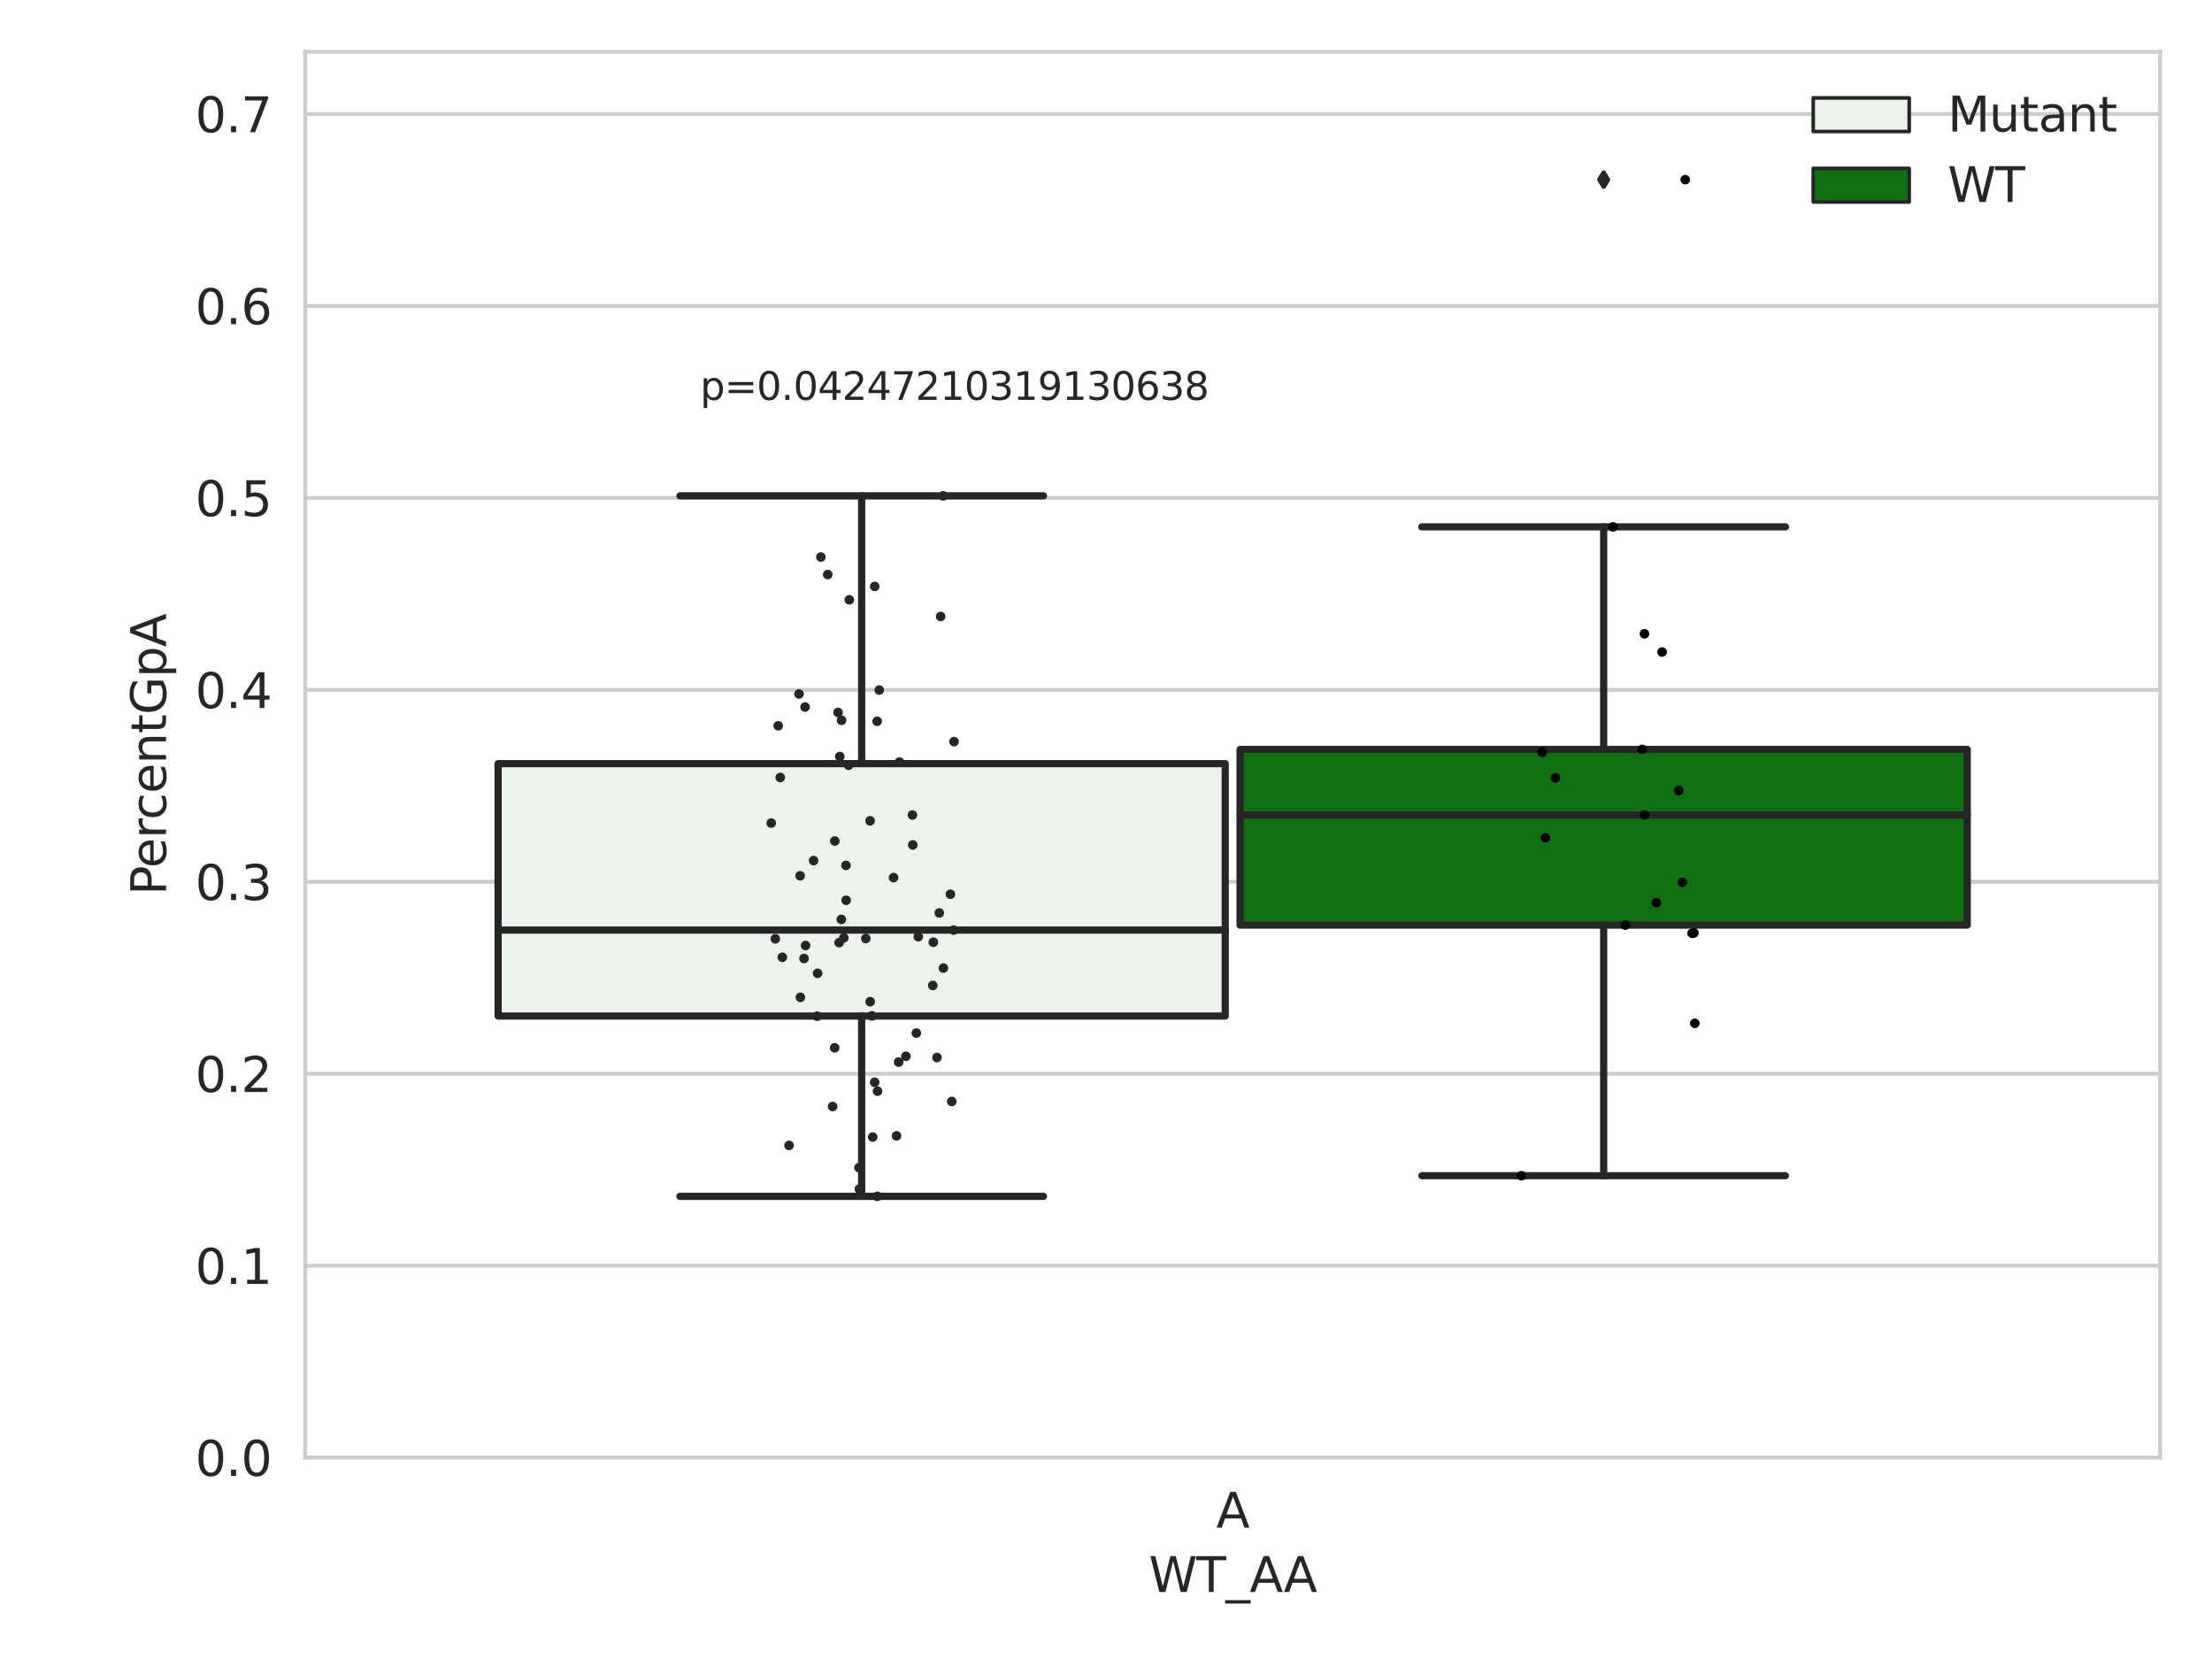 <?xml version="1.0" encoding="utf-8" standalone="no"?>
<!DOCTYPE svg PUBLIC "-//W3C//DTD SVG 1.1//EN"
  "http://www.w3.org/Graphics/SVG/1.1/DTD/svg11.dtd">
<svg xmlns:xlink="http://www.w3.org/1999/xlink" width="460.8pt" height="345.6pt" viewBox="0 0 460.8 345.6" xmlns="http://www.w3.org/2000/svg" version="1.1">
 <defs>
  <style type="text/css">*{stroke-linejoin: round; stroke-linecap: butt}</style>
 </defs>
 <g id="figure_1">
  <g id="patch_1">
   <path d="M 0 345.6 
L 460.8 345.6 
L 460.8 0 
L 0 0 
z
" style="fill: #ffffff"/>
  </g>
  <g id="axes_1">
   <g id="patch_2">
    <path d="M 63.571 303.64 
L 450 303.64 
L 450 10.8 
L 63.571 10.8 
z
" style="fill: #ffffff"/>
   </g>
   <g id="matplotlib.axis_1">
    <g id="xtick_1">
     <g id="text_1">
      <!-- A -->
      <g style="fill: #262626" transform="translate(253.365 318.238) scale(0.1 -0.1)">
       <defs>
        <path id="DejaVuSans-41" d="M 2188 4044 
L 1331 1722 
L 3047 1722 
L 2188 4044 
z
M 1831 4666 
L 2547 4666 
L 4325 0 
L 3669 0 
L 3244 1197 
L 1141 1197 
L 716 0 
L 50 0 
L 1831 4666 
z
" transform="scale(0.016)"/>
       </defs>
       <use xlink:href="#DejaVuSans-41"/>
      </g>
     </g>
    </g>
    <g id="text_2">
     <!-- WT_AA -->
     <g style="fill: #262626" transform="translate(239.31 331.638) scale(0.1 -0.1)">
      <defs>
       <path id="DejaVuSans-57" d="M 213 4666 
L 850 4666 
L 1831 722 
L 2809 4666 
L 3519 4666 
L 4500 722 
L 5478 4666 
L 6119 4666 
L 4947 0 
L 4153 0 
L 3169 4050 
L 2175 0 
L 1381 0 
L 213 4666 
z
" transform="scale(0.016)"/>
       <path id="DejaVuSans-54" d="M -19 4666 
L 3928 4666 
L 3928 4134 
L 2272 4134 
L 2272 0 
L 1638 0 
L 1638 4134 
L -19 4134 
L -19 4666 
z
" transform="scale(0.016)"/>
       <path id="DejaVuSans-5f" d="M 3263 -1063 
L 3263 -1509 
L -63 -1509 
L -63 -1063 
L 3263 -1063 
z
" transform="scale(0.016)"/>
      </defs>
      <use xlink:href="#DejaVuSans-57"/>
      <use xlink:href="#DejaVuSans-54" x="98.877"/>
      <use xlink:href="#DejaVuSans-5f" x="159.961"/>
      <use xlink:href="#DejaVuSans-41" x="209.961"/>
      <use xlink:href="#DejaVuSans-41" x="281.119"/>
     </g>
    </g>
   </g>
   <g id="matplotlib.axis_2">
    <g id="ytick_1">
     <g id="line2d_1">
      <path d="M 63.571 303.64 
L 450 303.64 
" clip-path="url(#p2f74cef4b9)" style="fill: none; stroke: #cccccc; stroke-width: 0.8; stroke-linecap: round"/>
     </g>
     <g id="text_3">
      <!-- 0.0 -->
      <g style="fill: #262626" transform="translate(40.668 307.439) scale(0.1 -0.1)">
       <defs>
        <path id="DejaVuSans-30" d="M 2034 4250 
Q 1547 4250 1301 3770 
Q 1056 3291 1056 2328 
Q 1056 1369 1301 889 
Q 1547 409 2034 409 
Q 2525 409 2770 889 
Q 3016 1369 3016 2328 
Q 3016 3291 2770 3770 
Q 2525 4250 2034 4250 
z
M 2034 4750 
Q 2819 4750 3233 4129 
Q 3647 3509 3647 2328 
Q 3647 1150 3233 529 
Q 2819 -91 2034 -91 
Q 1250 -91 836 529 
Q 422 1150 422 2328 
Q 422 3509 836 4129 
Q 1250 4750 2034 4750 
z
" transform="scale(0.016)"/>
        <path id="DejaVuSans-2e" d="M 684 794 
L 1344 794 
L 1344 0 
L 684 0 
L 684 794 
z
" transform="scale(0.016)"/>
       </defs>
       <use xlink:href="#DejaVuSans-30"/>
       <use xlink:href="#DejaVuSans-2e" x="63.623"/>
       <use xlink:href="#DejaVuSans-30" x="95.41"/>
      </g>
     </g>
    </g>
    <g id="ytick_2">
     <g id="line2d_2">
      <path d="M 63.571 263.655 
L 450 263.655 
" clip-path="url(#p2f74cef4b9)" style="fill: none; stroke: #cccccc; stroke-width: 0.8; stroke-linecap: round"/>
     </g>
     <g id="text_4">
      <!-- 0.1 -->
      <g style="fill: #262626" transform="translate(40.668 267.455) scale(0.1 -0.1)">
       <defs>
        <path id="DejaVuSans-31" d="M 794 531 
L 1825 531 
L 1825 4091 
L 703 3866 
L 703 4441 
L 1819 4666 
L 2450 4666 
L 2450 531 
L 3481 531 
L 3481 0 
L 794 0 
L 794 531 
z
" transform="scale(0.016)"/>
       </defs>
       <use xlink:href="#DejaVuSans-30"/>
       <use xlink:href="#DejaVuSans-2e" x="63.623"/>
       <use xlink:href="#DejaVuSans-31" x="95.41"/>
      </g>
     </g>
    </g>
    <g id="ytick_3">
     <g id="line2d_3">
      <path d="M 63.571 223.671 
L 450 223.671 
" clip-path="url(#p2f74cef4b9)" style="fill: none; stroke: #cccccc; stroke-width: 0.8; stroke-linecap: round"/>
     </g>
     <g id="text_5">
      <!-- 0.2 -->
      <g style="fill: #262626" transform="translate(40.668 227.47) scale(0.1 -0.1)">
       <defs>
        <path id="DejaVuSans-32" d="M 1228 531 
L 3431 531 
L 3431 0 
L 469 0 
L 469 531 
Q 828 903 1448 1529 
Q 2069 2156 2228 2338 
Q 2531 2678 2651 2914 
Q 2772 3150 2772 3378 
Q 2772 3750 2511 3984 
Q 2250 4219 1831 4219 
Q 1534 4219 1204 4116 
Q 875 4013 500 3803 
L 500 4441 
Q 881 4594 1212 4672 
Q 1544 4750 1819 4750 
Q 2544 4750 2975 4387 
Q 3406 4025 3406 3419 
Q 3406 3131 3298 2873 
Q 3191 2616 2906 2266 
Q 2828 2175 2409 1742 
Q 1991 1309 1228 531 
z
" transform="scale(0.016)"/>
       </defs>
       <use xlink:href="#DejaVuSans-30"/>
       <use xlink:href="#DejaVuSans-2e" x="63.623"/>
       <use xlink:href="#DejaVuSans-32" x="95.41"/>
      </g>
     </g>
    </g>
    <g id="ytick_4">
     <g id="line2d_4">
      <path d="M 63.571 183.686 
L 450 183.686 
" clip-path="url(#p2f74cef4b9)" style="fill: none; stroke: #cccccc; stroke-width: 0.8; stroke-linecap: round"/>
     </g>
     <g id="text_6">
      <!-- 0.3 -->
      <g style="fill: #262626" transform="translate(40.668 187.485) scale(0.1 -0.1)">
       <defs>
        <path id="DejaVuSans-33" d="M 2597 2516 
Q 3050 2419 3304 2112 
Q 3559 1806 3559 1356 
Q 3559 666 3084 287 
Q 2609 -91 1734 -91 
Q 1441 -91 1130 -33 
Q 819 25 488 141 
L 488 750 
Q 750 597 1062 519 
Q 1375 441 1716 441 
Q 2309 441 2620 675 
Q 2931 909 2931 1356 
Q 2931 1769 2642 2001 
Q 2353 2234 1838 2234 
L 1294 2234 
L 1294 2753 
L 1863 2753 
Q 2328 2753 2575 2939 
Q 2822 3125 2822 3475 
Q 2822 3834 2567 4026 
Q 2313 4219 1838 4219 
Q 1578 4219 1281 4162 
Q 984 4106 628 3988 
L 628 4550 
Q 988 4650 1302 4700 
Q 1616 4750 1894 4750 
Q 2613 4750 3031 4423 
Q 3450 4097 3450 3541 
Q 3450 3153 3228 2886 
Q 3006 2619 2597 2516 
z
" transform="scale(0.016)"/>
       </defs>
       <use xlink:href="#DejaVuSans-30"/>
       <use xlink:href="#DejaVuSans-2e" x="63.623"/>
       <use xlink:href="#DejaVuSans-33" x="95.41"/>
      </g>
     </g>
    </g>
    <g id="ytick_5">
     <g id="line2d_5">
      <path d="M 63.571 143.701 
L 450 143.701 
" clip-path="url(#p2f74cef4b9)" style="fill: none; stroke: #cccccc; stroke-width: 0.8; stroke-linecap: round"/>
     </g>
     <g id="text_7">
      <!-- 0.4 -->
      <g style="fill: #262626" transform="translate(40.668 147.501) scale(0.1 -0.1)">
       <defs>
        <path id="DejaVuSans-34" d="M 2419 4116 
L 825 1625 
L 2419 1625 
L 2419 4116 
z
M 2253 4666 
L 3047 4666 
L 3047 1625 
L 3713 1625 
L 3713 1100 
L 3047 1100 
L 3047 0 
L 2419 0 
L 2419 1100 
L 313 1100 
L 313 1709 
L 2253 4666 
z
" transform="scale(0.016)"/>
       </defs>
       <use xlink:href="#DejaVuSans-30"/>
       <use xlink:href="#DejaVuSans-2e" x="63.623"/>
       <use xlink:href="#DejaVuSans-34" x="95.41"/>
      </g>
     </g>
    </g>
    <g id="ytick_6">
     <g id="line2d_6">
      <path d="M 63.571 103.717 
L 450 103.717 
" clip-path="url(#p2f74cef4b9)" style="fill: none; stroke: #cccccc; stroke-width: 0.8; stroke-linecap: round"/>
     </g>
     <g id="text_8">
      <!-- 0.5 -->
      <g style="fill: #262626" transform="translate(40.668 107.516) scale(0.1 -0.1)">
       <defs>
        <path id="DejaVuSans-35" d="M 691 4666 
L 3169 4666 
L 3169 4134 
L 1269 4134 
L 1269 2991 
Q 1406 3038 1543 3061 
Q 1681 3084 1819 3084 
Q 2600 3084 3056 2656 
Q 3513 2228 3513 1497 
Q 3513 744 3044 326 
Q 2575 -91 1722 -91 
Q 1428 -91 1123 -41 
Q 819 9 494 109 
L 494 744 
Q 775 591 1075 516 
Q 1375 441 1709 441 
Q 2250 441 2565 725 
Q 2881 1009 2881 1497 
Q 2881 1984 2565 2268 
Q 2250 2553 1709 2553 
Q 1456 2553 1204 2497 
Q 953 2441 691 2322 
L 691 4666 
z
" transform="scale(0.016)"/>
       </defs>
       <use xlink:href="#DejaVuSans-30"/>
       <use xlink:href="#DejaVuSans-2e" x="63.623"/>
       <use xlink:href="#DejaVuSans-35" x="95.41"/>
      </g>
     </g>
    </g>
    <g id="ytick_7">
     <g id="line2d_7">
      <path d="M 63.571 63.732 
L 450 63.732 
" clip-path="url(#p2f74cef4b9)" style="fill: none; stroke: #cccccc; stroke-width: 0.8; stroke-linecap: round"/>
     </g>
     <g id="text_9">
      <!-- 0.6 -->
      <g style="fill: #262626" transform="translate(40.668 67.531) scale(0.1 -0.1)">
       <defs>
        <path id="DejaVuSans-36" d="M 2113 2584 
Q 1688 2584 1439 2293 
Q 1191 2003 1191 1497 
Q 1191 994 1439 701 
Q 1688 409 2113 409 
Q 2538 409 2786 701 
Q 3034 994 3034 1497 
Q 3034 2003 2786 2293 
Q 2538 2584 2113 2584 
z
M 3366 4563 
L 3366 3988 
Q 3128 4100 2886 4159 
Q 2644 4219 2406 4219 
Q 1781 4219 1451 3797 
Q 1122 3375 1075 2522 
Q 1259 2794 1537 2939 
Q 1816 3084 2150 3084 
Q 2853 3084 3261 2657 
Q 3669 2231 3669 1497 
Q 3669 778 3244 343 
Q 2819 -91 2113 -91 
Q 1303 -91 875 529 
Q 447 1150 447 2328 
Q 447 3434 972 4092 
Q 1497 4750 2381 4750 
Q 2619 4750 2861 4703 
Q 3103 4656 3366 4563 
z
" transform="scale(0.016)"/>
       </defs>
       <use xlink:href="#DejaVuSans-30"/>
       <use xlink:href="#DejaVuSans-2e" x="63.623"/>
       <use xlink:href="#DejaVuSans-36" x="95.41"/>
      </g>
     </g>
    </g>
    <g id="ytick_8">
     <g id="line2d_8">
      <path d="M 63.571 23.748 
L 450 23.748 
" clip-path="url(#p2f74cef4b9)" style="fill: none; stroke: #cccccc; stroke-width: 0.8; stroke-linecap: round"/>
     </g>
     <g id="text_10">
      <!-- 0.7 -->
      <g style="fill: #262626" transform="translate(40.668 27.547) scale(0.1 -0.1)">
       <defs>
        <path id="DejaVuSans-37" d="M 525 4666 
L 3525 4666 
L 3525 4397 
L 1831 0 
L 1172 0 
L 2766 4134 
L 525 4134 
L 525 4666 
z
" transform="scale(0.016)"/>
       </defs>
       <use xlink:href="#DejaVuSans-30"/>
       <use xlink:href="#DejaVuSans-2e" x="63.623"/>
       <use xlink:href="#DejaVuSans-37" x="95.41"/>
      </g>
     </g>
    </g>
    <g id="text_11">
     <!-- PercentGpA -->
     <g style="fill: #262626" transform="translate(34.588 186.497) rotate(-90) scale(0.1 -0.1)">
      <defs>
       <path id="DejaVuSans-50" d="M 1259 4147 
L 1259 2394 
L 2053 2394 
Q 2494 2394 2734 2622 
Q 2975 2850 2975 3272 
Q 2975 3691 2734 3919 
Q 2494 4147 2053 4147 
L 1259 4147 
z
M 628 4666 
L 2053 4666 
Q 2838 4666 3239 4311 
Q 3641 3956 3641 3272 
Q 3641 2581 3239 2228 
Q 2838 1875 2053 1875 
L 1259 1875 
L 1259 0 
L 628 0 
L 628 4666 
z
" transform="scale(0.016)"/>
       <path id="DejaVuSans-65" d="M 3597 1894 
L 3597 1613 
L 953 1613 
Q 991 1019 1311 708 
Q 1631 397 2203 397 
Q 2534 397 2845 478 
Q 3156 559 3463 722 
L 3463 178 
Q 3153 47 2828 -22 
Q 2503 -91 2169 -91 
Q 1331 -91 842 396 
Q 353 884 353 1716 
Q 353 2575 817 3079 
Q 1281 3584 2069 3584 
Q 2775 3584 3186 3129 
Q 3597 2675 3597 1894 
z
M 3022 2063 
Q 3016 2534 2758 2815 
Q 2500 3097 2075 3097 
Q 1594 3097 1305 2825 
Q 1016 2553 972 2059 
L 3022 2063 
z
" transform="scale(0.016)"/>
       <path id="DejaVuSans-72" d="M 2631 2963 
Q 2534 3019 2420 3045 
Q 2306 3072 2169 3072 
Q 1681 3072 1420 2755 
Q 1159 2438 1159 1844 
L 1159 0 
L 581 0 
L 581 3500 
L 1159 3500 
L 1159 2956 
Q 1341 3275 1631 3429 
Q 1922 3584 2338 3584 
Q 2397 3584 2469 3576 
Q 2541 3569 2628 3553 
L 2631 2963 
z
" transform="scale(0.016)"/>
       <path id="DejaVuSans-63" d="M 3122 3366 
L 3122 2828 
Q 2878 2963 2633 3030 
Q 2388 3097 2138 3097 
Q 1578 3097 1268 2742 
Q 959 2388 959 1747 
Q 959 1106 1268 751 
Q 1578 397 2138 397 
Q 2388 397 2633 464 
Q 2878 531 3122 666 
L 3122 134 
Q 2881 22 2623 -34 
Q 2366 -91 2075 -91 
Q 1284 -91 818 406 
Q 353 903 353 1747 
Q 353 2603 823 3093 
Q 1294 3584 2113 3584 
Q 2378 3584 2631 3529 
Q 2884 3475 3122 3366 
z
" transform="scale(0.016)"/>
       <path id="DejaVuSans-6e" d="M 3513 2113 
L 3513 0 
L 2938 0 
L 2938 2094 
Q 2938 2591 2744 2837 
Q 2550 3084 2163 3084 
Q 1697 3084 1428 2787 
Q 1159 2491 1159 1978 
L 1159 0 
L 581 0 
L 581 3500 
L 1159 3500 
L 1159 2956 
Q 1366 3272 1645 3428 
Q 1925 3584 2291 3584 
Q 2894 3584 3203 3211 
Q 3513 2838 3513 2113 
z
" transform="scale(0.016)"/>
       <path id="DejaVuSans-74" d="M 1172 4494 
L 1172 3500 
L 2356 3500 
L 2356 3053 
L 1172 3053 
L 1172 1153 
Q 1172 725 1289 603 
Q 1406 481 1766 481 
L 2356 481 
L 2356 0 
L 1766 0 
Q 1100 0 847 248 
Q 594 497 594 1153 
L 594 3053 
L 172 3053 
L 172 3500 
L 594 3500 
L 594 4494 
L 1172 4494 
z
" transform="scale(0.016)"/>
       <path id="DejaVuSans-47" d="M 3809 666 
L 3809 1919 
L 2778 1919 
L 2778 2438 
L 4434 2438 
L 4434 434 
Q 4069 175 3628 42 
Q 3188 -91 2688 -91 
Q 1594 -91 976 548 
Q 359 1188 359 2328 
Q 359 3472 976 4111 
Q 1594 4750 2688 4750 
Q 3144 4750 3555 4637 
Q 3966 4525 4313 4306 
L 4313 3634 
Q 3963 3931 3569 4081 
Q 3175 4231 2741 4231 
Q 1884 4231 1454 3753 
Q 1025 3275 1025 2328 
Q 1025 1384 1454 906 
Q 1884 428 2741 428 
Q 3075 428 3337 486 
Q 3600 544 3809 666 
z
" transform="scale(0.016)"/>
       <path id="DejaVuSans-70" d="M 1159 525 
L 1159 -1331 
L 581 -1331 
L 581 3500 
L 1159 3500 
L 1159 2969 
Q 1341 3281 1617 3432 
Q 1894 3584 2278 3584 
Q 2916 3584 3314 3078 
Q 3713 2572 3713 1747 
Q 3713 922 3314 415 
Q 2916 -91 2278 -91 
Q 1894 -91 1617 61 
Q 1341 213 1159 525 
z
M 3116 1747 
Q 3116 2381 2855 2742 
Q 2594 3103 2138 3103 
Q 1681 3103 1420 2742 
Q 1159 2381 1159 1747 
Q 1159 1113 1420 752 
Q 1681 391 2138 391 
Q 2594 391 2855 752 
Q 3116 1113 3116 1747 
z
" transform="scale(0.016)"/>
      </defs>
      <use xlink:href="#DejaVuSans-50"/>
      <use xlink:href="#DejaVuSans-65" x="56.678"/>
      <use xlink:href="#DejaVuSans-72" x="118.201"/>
      <use xlink:href="#DejaVuSans-63" x="157.064"/>
      <use xlink:href="#DejaVuSans-65" x="212.045"/>
      <use xlink:href="#DejaVuSans-6e" x="273.568"/>
      <use xlink:href="#DejaVuSans-74" x="336.947"/>
      <use xlink:href="#DejaVuSans-47" x="376.156"/>
      <use xlink:href="#DejaVuSans-70" x="453.646"/>
      <use xlink:href="#DejaVuSans-41" x="517.123"/>
     </g>
    </g>
   </g>
   <g id="patch_3">
    <path d="M 103.76 211.658 
L 255.24 211.658 
L 255.24 159.079 
L 103.76 159.079 
L 103.76 211.658 
z
" clip-path="url(#p2f74cef4b9)" style="fill: #ecf2ec; stroke: #262626; stroke-width: 1.5; stroke-linejoin: miter"/>
   </g>
   <g id="patch_4">
    <path d="M 258.331 192.716 
L 409.811 192.716 
L 409.811 156.12 
L 258.331 156.12 
L 258.331 192.716 
z
" clip-path="url(#p2f74cef4b9)" style="fill: #107010; stroke: #262626; stroke-width: 1.5; stroke-linejoin: miter"/>
   </g>
   <g id="patch_5">
    <path d="M 256.786 303.64 
L 256.786 303.64 
L 256.786 303.64 
L 256.786 303.64 
z
" clip-path="url(#p2f74cef4b9)" style="fill: #ecf2ec; stroke: #262626; stroke-width: 0.75; stroke-linejoin: miter"/>
   </g>
   <g id="patch_6">
    <path d="M 256.786 303.64 
L 256.786 303.64 
L 256.786 303.64 
L 256.786 303.64 
z
" clip-path="url(#p2f74cef4b9)" style="fill: #107010; stroke: #262626; stroke-width: 0.75; stroke-linejoin: miter"/>
   </g>
   <g id="PathCollection_1"/>
   <g id="PathCollection_2"/>
   <g id="line2d_9">
    <path d="M 179.5 211.658 
L 179.5 249.219 
" clip-path="url(#p2f74cef4b9)" style="fill: none; stroke: #262626; stroke-width: 1.5; stroke-linecap: round"/>
   </g>
   <g id="line2d_10">
    <path d="M 179.5 159.079 
L 179.5 103.293 
" clip-path="url(#p2f74cef4b9)" style="fill: none; stroke: #262626; stroke-width: 1.5; stroke-linecap: round"/>
   </g>
   <g id="line2d_11">
    <path d="M 141.63 249.219 
L 217.37 249.219 
" clip-path="url(#p2f74cef4b9)" style="fill: none; stroke: #262626; stroke-width: 1.5; stroke-linecap: round"/>
   </g>
   <g id="line2d_12">
    <path d="M 141.63 103.293 
L 217.37 103.293 
" clip-path="url(#p2f74cef4b9)" style="fill: none; stroke: #262626; stroke-width: 1.5; stroke-linecap: round"/>
   </g>
   <g id="line2d_13"/>
   <g id="line2d_14">
    <path d="M 334.071 192.716 
L 334.071 244.921 
" clip-path="url(#p2f74cef4b9)" style="fill: none; stroke: #262626; stroke-width: 1.5; stroke-linecap: round"/>
   </g>
   <g id="line2d_15">
    <path d="M 334.071 156.12 
L 334.071 109.758 
" clip-path="url(#p2f74cef4b9)" style="fill: none; stroke: #262626; stroke-width: 1.5; stroke-linecap: round"/>
   </g>
   <g id="line2d_16">
    <path d="M 296.201 244.921 
L 371.941 244.921 
" clip-path="url(#p2f74cef4b9)" style="fill: none; stroke: #262626; stroke-width: 1.5; stroke-linecap: round"/>
   </g>
   <g id="line2d_17">
    <path d="M 296.201 109.758 
L 371.941 109.758 
" clip-path="url(#p2f74cef4b9)" style="fill: none; stroke: #262626; stroke-width: 1.5; stroke-linecap: round"/>
   </g>
   <g id="line2d_18">
    <defs>
     <path id="m959b3264ec" d="M -0 1.414 
L 0.849 0 
L 0 -1.414 
L -0.849 -0 
z
" style="stroke: #262626; stroke-linejoin: miter"/>
    </defs>
    <g clip-path="url(#p2f74cef4b9)">
     <use xlink:href="#m959b3264ec" x="334.071" y="37.422" style="fill: #262626; stroke: #262626; stroke-linejoin: miter"/>
    </g>
   </g>
   <g id="line2d_19">
    <path d="M 103.76 193.751 
L 255.24 193.751 
" clip-path="url(#p2f74cef4b9)" style="fill: none; stroke: #262626; stroke-width: 1.5; stroke-linecap: round"/>
   </g>
   <g id="line2d_20">
    <path d="M 258.331 169.795 
L 409.811 169.795 
" clip-path="url(#p2f74cef4b9)" style="fill: none; stroke: #262626; stroke-width: 1.5; stroke-linecap: round"/>
   </g>
   <g id="patch_7">
    <path d="M 63.571 303.64 
L 63.571 10.8 
" style="fill: none; stroke: #cccccc; stroke-width: 0.8; stroke-linejoin: miter; stroke-linecap: square"/>
   </g>
   <g id="patch_8">
    <path d="M 450 303.64 
L 450 10.8 
" style="fill: none; stroke: #cccccc; stroke-width: 0.8; stroke-linejoin: miter; stroke-linecap: square"/>
   </g>
   <g id="patch_9">
    <path d="M 63.571 303.64 
L 450 303.64 
" style="fill: none; stroke: #cccccc; stroke-width: 0.8; stroke-linejoin: miter; stroke-linecap: square"/>
   </g>
   <g id="patch_10">
    <path d="M 63.571 10.8 
L 450 10.8 
" style="fill: none; stroke: #cccccc; stroke-width: 0.8; stroke-linejoin: miter; stroke-linecap: square"/>
   </g>
   <g id="PathCollection_3">
    <defs>
     <path id="C0_0_0292a3fdc5" d="M 0 1 
C 0.265 1 0.52 0.895 0.707 0.707 
C 0.895 0.52 1 0.265 1 -0 
C 1 -0.265 0.895 -0.52 0.707 -0.707 
C 0.52 -0.895 0.265 -1 0 -1 
C -0.265 -1 -0.52 -0.895 -0.707 -0.707 
C -0.895 -0.52 -1 -0.265 -1 0 
C -1 0.265 -0.895 0.52 -0.707 0.707 
C -0.52 0.895 -0.265 1 0 1 
z
"/>
    </defs>
    <g clip-path="url(#p2f74cef4b9)">
     <use xlink:href="#C0_0_0292a3fdc5" x="187.206" y="221.248" style="fill: #262626"/>
    </g>
    <g clip-path="url(#p2f74cef4b9)">
     <use xlink:href="#C0_0_0292a3fdc5" x="194.437" y="196.276" style="fill: #262626"/>
    </g>
    <g clip-path="url(#p2f74cef4b9)">
     <use xlink:href="#C0_0_0292a3fdc5" x="174.804" y="196.363" style="fill: #262626"/>
    </g>
    <g clip-path="url(#p2f74cef4b9)">
     <use xlink:href="#C0_0_0292a3fdc5" x="198.744" y="154.5" style="fill: #262626"/>
    </g>
    <g clip-path="url(#p2f74cef4b9)">
     <use xlink:href="#C0_0_0292a3fdc5" x="182.217" y="122.162" style="fill: #262626"/>
    </g>
    <g clip-path="url(#p2f74cef4b9)">
     <use xlink:href="#C0_0_0292a3fdc5" x="161.518" y="195.575" style="fill: #262626"/>
    </g>
    <g clip-path="url(#p2f74cef4b9)">
     <use xlink:href="#C0_0_0292a3fdc5" x="167.489" y="199.672" style="fill: #262626"/>
    </g>
    <g clip-path="url(#p2f74cef4b9)">
     <use xlink:href="#C0_0_0292a3fdc5" x="169.491" y="179.277" style="fill: #262626"/>
    </g>
    <g clip-path="url(#p2f74cef4b9)">
     <use xlink:href="#C0_0_0292a3fdc5" x="176.27" y="187.547" style="fill: #262626"/>
    </g>
    <g clip-path="url(#p2f74cef4b9)">
     <use xlink:href="#C0_0_0292a3fdc5" x="176.778" y="159.405" style="fill: #262626"/>
    </g>
    <g clip-path="url(#p2f74cef4b9)">
     <use xlink:href="#C0_0_0292a3fdc5" x="187.363" y="158.752" style="fill: #262626"/>
    </g>
    <g clip-path="url(#p2f74cef4b9)">
     <use xlink:href="#C0_0_0292a3fdc5" x="181.27" y="208.674" style="fill: #262626"/>
    </g>
    <g clip-path="url(#p2f74cef4b9)">
     <use xlink:href="#C0_0_0292a3fdc5" x="196.526" y="201.671" style="fill: #262626"/>
    </g>
    <g clip-path="url(#p2f74cef4b9)">
     <use xlink:href="#C0_0_0292a3fdc5" x="190.893" y="215.201" style="fill: #262626"/>
    </g>
    <g clip-path="url(#p2f74cef4b9)">
     <use xlink:href="#C0_0_0292a3fdc5" x="195.958" y="128.418" style="fill: #262626"/>
    </g>
    <g clip-path="url(#p2f74cef4b9)">
     <use xlink:href="#C0_0_0292a3fdc5" x="176.924" y="124.947" style="fill: #262626"/>
    </g>
    <g clip-path="url(#p2f74cef4b9)">
     <use xlink:href="#C0_0_0292a3fdc5" x="190.144" y="176.013" style="fill: #262626"/>
    </g>
    <g clip-path="url(#p2f74cef4b9)">
     <use xlink:href="#C0_0_0292a3fdc5" x="178.941" y="243.237" style="fill: #262626"/>
    </g>
    <g clip-path="url(#p2f74cef4b9)">
     <use xlink:href="#C0_0_0292a3fdc5" x="195.188" y="220.297" style="fill: #262626"/>
    </g>
    <g clip-path="url(#p2f74cef4b9)">
     <use xlink:href="#C0_0_0292a3fdc5" x="195.673" y="190.179" style="fill: #262626"/>
    </g>
    <g clip-path="url(#p2f74cef4b9)">
     <use xlink:href="#C0_0_0292a3fdc5" x="167.815" y="196.971" style="fill: #262626"/>
    </g>
    <g clip-path="url(#p2f74cef4b9)">
     <use xlink:href="#C0_0_0292a3fdc5" x="162.118" y="151.2" style="fill: #262626"/>
    </g>
    <g clip-path="url(#p2f74cef4b9)">
     <use xlink:href="#C0_0_0292a3fdc5" x="179.022" y="247.715" style="fill: #262626"/>
    </g>
    <g clip-path="url(#p2f74cef4b9)">
     <use xlink:href="#C0_0_0292a3fdc5" x="182.202" y="225.455" style="fill: #262626"/>
    </g>
    <g clip-path="url(#p2f74cef4b9)">
     <use xlink:href="#C0_0_0292a3fdc5" x="175.262" y="191.527" style="fill: #262626"/>
    </g>
    <g clip-path="url(#p2f74cef4b9)">
     <use xlink:href="#C0_0_0292a3fdc5" x="198.658" y="193.751" style="fill: #262626"/>
    </g>
    <g clip-path="url(#p2f74cef4b9)">
     <use xlink:href="#C0_0_0292a3fdc5" x="188.71" y="220.041" style="fill: #262626"/>
    </g>
    <g clip-path="url(#p2f74cef4b9)">
     <use xlink:href="#C0_0_0292a3fdc5" x="174.947" y="157.608" style="fill: #262626"/>
    </g>
    <g clip-path="url(#p2f74cef4b9)">
     <use xlink:href="#C0_0_0292a3fdc5" x="196.484" y="103.293" style="fill: #262626"/>
    </g>
    <g clip-path="url(#p2f74cef4b9)">
     <use xlink:href="#C0_0_0292a3fdc5" x="172.425" y="119.686" style="fill: #262626"/>
    </g>
    <g clip-path="url(#p2f74cef4b9)">
     <use xlink:href="#C0_0_0292a3fdc5" x="175.789" y="195.364" style="fill: #262626"/>
    </g>
    <g clip-path="url(#p2f74cef4b9)">
     <use xlink:href="#C0_0_0292a3fdc5" x="186.152" y="182.823" style="fill: #262626"/>
    </g>
    <g clip-path="url(#p2f74cef4b9)">
     <use xlink:href="#C0_0_0292a3fdc5" x="166.681" y="182.438" style="fill: #262626"/>
    </g>
    <g clip-path="url(#p2f74cef4b9)">
     <use xlink:href="#C0_0_0292a3fdc5" x="180.364" y="195.503" style="fill: #262626"/>
    </g>
    <g clip-path="url(#p2f74cef4b9)">
     <use xlink:href="#C0_0_0292a3fdc5" x="182.733" y="150.263" style="fill: #262626"/>
    </g>
    <g clip-path="url(#p2f74cef4b9)">
     <use xlink:href="#C0_0_0292a3fdc5" x="166.727" y="207.763" style="fill: #262626"/>
    </g>
    <g clip-path="url(#p2f74cef4b9)">
     <use xlink:href="#C0_0_0292a3fdc5" x="173.904" y="175.196" style="fill: #262626"/>
    </g>
    <g clip-path="url(#p2f74cef4b9)">
     <use xlink:href="#C0_0_0292a3fdc5" x="190.075" y="169.787" style="fill: #262626"/>
    </g>
    <g clip-path="url(#p2f74cef4b9)">
     <use xlink:href="#C0_0_0292a3fdc5" x="175.316" y="150.043" style="fill: #262626"/>
    </g>
    <g clip-path="url(#p2f74cef4b9)">
     <use xlink:href="#C0_0_0292a3fdc5" x="160.66" y="171.46" style="fill: #262626"/>
    </g>
    <g clip-path="url(#p2f74cef4b9)">
     <use xlink:href="#C0_0_0292a3fdc5" x="194.314" y="205.29" style="fill: #262626"/>
    </g>
    <g clip-path="url(#p2f74cef4b9)">
     <use xlink:href="#C0_0_0292a3fdc5" x="182.757" y="249.219" style="fill: #262626"/>
    </g>
    <g clip-path="url(#p2f74cef4b9)">
     <use xlink:href="#C0_0_0292a3fdc5" x="173.456" y="230.507" style="fill: #262626"/>
    </g>
    <g clip-path="url(#p2f74cef4b9)">
     <use xlink:href="#C0_0_0292a3fdc5" x="176.235" y="180.28" style="fill: #262626"/>
    </g>
    <g clip-path="url(#p2f74cef4b9)">
     <use xlink:href="#C0_0_0292a3fdc5" x="170.317" y="202.755" style="fill: #262626"/>
    </g>
    <g clip-path="url(#p2f74cef4b9)">
     <use xlink:href="#C0_0_0292a3fdc5" x="181.257" y="170.996" style="fill: #262626"/>
    </g>
    <g clip-path="url(#p2f74cef4b9)">
     <use xlink:href="#C0_0_0292a3fdc5" x="197.989" y="186.289" style="fill: #262626"/>
    </g>
    <g clip-path="url(#p2f74cef4b9)">
     <use xlink:href="#C0_0_0292a3fdc5" x="183.167" y="143.757" style="fill: #262626"/>
    </g>
    <g clip-path="url(#p2f74cef4b9)">
     <use xlink:href="#C0_0_0292a3fdc5" x="171.009" y="116.045" style="fill: #262626"/>
    </g>
    <g clip-path="url(#p2f74cef4b9)">
     <use xlink:href="#C0_0_0292a3fdc5" x="191.294" y="195.122" style="fill: #262626"/>
    </g>
    <g clip-path="url(#p2f74cef4b9)">
     <use xlink:href="#C0_0_0292a3fdc5" x="198.269" y="229.451" style="fill: #262626"/>
    </g>
    <g clip-path="url(#p2f74cef4b9)">
     <use xlink:href="#C0_0_0292a3fdc5" x="182.808" y="227.308" style="fill: #262626"/>
    </g>
    <g clip-path="url(#p2f74cef4b9)">
     <use xlink:href="#C0_0_0292a3fdc5" x="181.641" y="211.624" style="fill: #262626"/>
    </g>
    <g clip-path="url(#p2f74cef4b9)">
     <use xlink:href="#C0_0_0292a3fdc5" x="167.707" y="147.287" style="fill: #262626"/>
    </g>
    <g clip-path="url(#p2f74cef4b9)">
     <use xlink:href="#C0_0_0292a3fdc5" x="186.765" y="236.621" style="fill: #262626"/>
    </g>
    <g clip-path="url(#p2f74cef4b9)">
     <use xlink:href="#C0_0_0292a3fdc5" x="162.537" y="161.961" style="fill: #262626"/>
    </g>
    <g clip-path="url(#p2f74cef4b9)">
     <use xlink:href="#C0_0_0292a3fdc5" x="166.455" y="144.565" style="fill: #262626"/>
    </g>
    <g clip-path="url(#p2f74cef4b9)">
     <use xlink:href="#C0_0_0292a3fdc5" x="173.877" y="218.277" style="fill: #262626"/>
    </g>
    <g clip-path="url(#p2f74cef4b9)">
     <use xlink:href="#C0_0_0292a3fdc5" x="181.804" y="236.875" style="fill: #262626"/>
    </g>
    <g clip-path="url(#p2f74cef4b9)">
     <use xlink:href="#C0_0_0292a3fdc5" x="170.227" y="211.691" style="fill: #262626"/>
    </g>
    <g clip-path="url(#p2f74cef4b9)">
     <use xlink:href="#C0_0_0292a3fdc5" x="162.976" y="199.423" style="fill: #262626"/>
    </g>
    <g clip-path="url(#p2f74cef4b9)">
     <use xlink:href="#C0_0_0292a3fdc5" x="164.373" y="238.61" style="fill: #262626"/>
    </g>
    <g clip-path="url(#p2f74cef4b9)">
     <use xlink:href="#C0_0_0292a3fdc5" x="174.583" y="148.416" style="fill: #262626"/>
    </g>
   </g>
   <g id="PathCollection_4">
    <defs>
     <path id="C1_0_ba1da74f80" d="M 0 1 
C 0.265 1 0.52 0.895 0.707 0.707 
C 0.895 0.52 1 0.265 1 -0 
C 1 -0.265 0.895 -0.52 0.707 -0.707 
C 0.52 -0.895 0.265 -1 0 -1 
C -0.265 -1 -0.52 -0.895 -0.707 -0.707 
C -0.895 -0.52 -1 -0.265 -1 0 
C -1 0.265 -0.895 0.52 -0.707 0.707 
C -0.52 0.895 -0.265 1 0 1 
z
"/>
    </defs>
    <g clip-path="url(#p2f74cef4b9)">
     <use xlink:href="#C1_0_ba1da74f80" x="321.257" y="156.695"/>
    </g>
    <g clip-path="url(#p2f74cef4b9)">
     <use xlink:href="#C1_0_ba1da74f80" x="352.495" y="194.419"/>
    </g>
    <g clip-path="url(#p2f74cef4b9)">
     <use xlink:href="#C1_0_ba1da74f80" x="316.943" y="244.921"/>
    </g>
    <g clip-path="url(#p2f74cef4b9)">
     <use xlink:href="#C1_0_ba1da74f80" x="345.056" y="188.042"/>
    </g>
    <g clip-path="url(#p2f74cef4b9)">
     <use xlink:href="#C1_0_ba1da74f80" x="346.249" y="135.826"/>
    </g>
    <g clip-path="url(#p2f74cef4b9)">
     <use xlink:href="#C1_0_ba1da74f80" x="336.016" y="109.758"/>
    </g>
    <g clip-path="url(#p2f74cef4b9)">
     <use xlink:href="#C1_0_ba1da74f80" x="324.016" y="162.064"/>
    </g>
    <g clip-path="url(#p2f74cef4b9)">
     <use xlink:href="#C1_0_ba1da74f80" x="342.12" y="156.12"/>
    </g>
    <g clip-path="url(#p2f74cef4b9)">
     <use xlink:href="#C1_0_ba1da74f80" x="353.062" y="213.173"/>
    </g>
    <g clip-path="url(#p2f74cef4b9)">
     <use xlink:href="#C1_0_ba1da74f80" x="350.46" y="183.813"/>
    </g>
    <g clip-path="url(#p2f74cef4b9)">
     <use xlink:href="#C1_0_ba1da74f80" x="351.068" y="37.422"/>
    </g>
    <g clip-path="url(#p2f74cef4b9)">
     <use xlink:href="#C1_0_ba1da74f80" x="338.595" y="192.716"/>
    </g>
    <g clip-path="url(#p2f74cef4b9)">
     <use xlink:href="#C1_0_ba1da74f80" x="342.593" y="169.795"/>
    </g>
    <g clip-path="url(#p2f74cef4b9)">
     <use xlink:href="#C1_0_ba1da74f80" x="352.884" y="194.331"/>
    </g>
    <g clip-path="url(#p2f74cef4b9)">
     <use xlink:href="#C1_0_ba1da74f80" x="342.573" y="132.036"/>
    </g>
    <g clip-path="url(#p2f74cef4b9)">
     <use xlink:href="#C1_0_ba1da74f80" x="321.956" y="174.512"/>
    </g>
    <g clip-path="url(#p2f74cef4b9)">
     <use xlink:href="#C1_0_ba1da74f80" x="349.729" y="164.689"/>
    </g>
   </g>
   <g id="text_12">
    <!-- 63 -->
    <g style="fill: #262626" transform="translate(198.821 -356.106) scale(0.1 -0.1)">
     <use xlink:href="#DejaVuSans-36"/>
     <use xlink:href="#DejaVuSans-33" x="63.623"/>
    </g>
   </g>
   <g id="text_13">
    <!-- p=0.04247210319130638 -->
    <g style="fill: #262626" transform="translate(145.849 83.301) scale(0.08 -0.08)">
     <defs>
      <path id="DejaVuSans-3d" d="M 678 2906 
L 4684 2906 
L 4684 2381 
L 678 2381 
L 678 2906 
z
M 678 1631 
L 4684 1631 
L 4684 1100 
L 678 1100 
L 678 1631 
z
" transform="scale(0.016)"/>
      <path id="DejaVuSans-39" d="M 703 97 
L 703 672 
Q 941 559 1184 500 
Q 1428 441 1663 441 
Q 2288 441 2617 861 
Q 2947 1281 2994 2138 
Q 2813 1869 2534 1725 
Q 2256 1581 1919 1581 
Q 1219 1581 811 2004 
Q 403 2428 403 3163 
Q 403 3881 828 4315 
Q 1253 4750 1959 4750 
Q 2769 4750 3195 4129 
Q 3622 3509 3622 2328 
Q 3622 1225 3098 567 
Q 2575 -91 1691 -91 
Q 1453 -91 1209 -44 
Q 966 3 703 97 
z
M 1959 2075 
Q 2384 2075 2632 2365 
Q 2881 2656 2881 3163 
Q 2881 3666 2632 3958 
Q 2384 4250 1959 4250 
Q 1534 4250 1286 3958 
Q 1038 3666 1038 3163 
Q 1038 2656 1286 2365 
Q 1534 2075 1959 2075 
z
" transform="scale(0.016)"/>
      <path id="DejaVuSans-38" d="M 2034 2216 
Q 1584 2216 1326 1975 
Q 1069 1734 1069 1313 
Q 1069 891 1326 650 
Q 1584 409 2034 409 
Q 2484 409 2743 651 
Q 3003 894 3003 1313 
Q 3003 1734 2745 1975 
Q 2488 2216 2034 2216 
z
M 1403 2484 
Q 997 2584 770 2862 
Q 544 3141 544 3541 
Q 544 4100 942 4425 
Q 1341 4750 2034 4750 
Q 2731 4750 3128 4425 
Q 3525 4100 3525 3541 
Q 3525 3141 3298 2862 
Q 3072 2584 2669 2484 
Q 3125 2378 3379 2068 
Q 3634 1759 3634 1313 
Q 3634 634 3220 271 
Q 2806 -91 2034 -91 
Q 1263 -91 848 271 
Q 434 634 434 1313 
Q 434 1759 690 2068 
Q 947 2378 1403 2484 
z
M 1172 3481 
Q 1172 3119 1398 2916 
Q 1625 2713 2034 2713 
Q 2441 2713 2670 2916 
Q 2900 3119 2900 3481 
Q 2900 3844 2670 4047 
Q 2441 4250 2034 4250 
Q 1625 4250 1398 4047 
Q 1172 3844 1172 3481 
z
" transform="scale(0.016)"/>
     </defs>
     <use xlink:href="#DejaVuSans-70"/>
     <use xlink:href="#DejaVuSans-3d" x="63.477"/>
     <use xlink:href="#DejaVuSans-30" x="147.266"/>
     <use xlink:href="#DejaVuSans-2e" x="210.889"/>
     <use xlink:href="#DejaVuSans-30" x="242.676"/>
     <use xlink:href="#DejaVuSans-34" x="306.299"/>
     <use xlink:href="#DejaVuSans-32" x="369.922"/>
     <use xlink:href="#DejaVuSans-34" x="433.545"/>
     <use xlink:href="#DejaVuSans-37" x="497.168"/>
     <use xlink:href="#DejaVuSans-32" x="560.791"/>
     <use xlink:href="#DejaVuSans-31" x="624.414"/>
     <use xlink:href="#DejaVuSans-30" x="688.037"/>
     <use xlink:href="#DejaVuSans-33" x="751.66"/>
     <use xlink:href="#DejaVuSans-31" x="815.283"/>
     <use xlink:href="#DejaVuSans-39" x="878.906"/>
     <use xlink:href="#DejaVuSans-31" x="942.529"/>
     <use xlink:href="#DejaVuSans-33" x="1006.152"/>
     <use xlink:href="#DejaVuSans-30" x="1069.775"/>
     <use xlink:href="#DejaVuSans-36" x="1133.398"/>
     <use xlink:href="#DejaVuSans-33" x="1197.021"/>
     <use xlink:href="#DejaVuSans-38" x="1260.645"/>
    </g>
   </g>
   <g id="text_14">
    <!-- 17 -->
    <g style="fill: #262626" transform="translate(314.75 -356.106) scale(0.1 -0.1)">
     <use xlink:href="#DejaVuSans-31"/>
     <use xlink:href="#DejaVuSans-37" x="63.623"/>
    </g>
   </g>
   <g id="legend_1">
    <g id="patch_11">
     <path d="M 377.728 27.398 
L 397.728 27.398 
L 397.728 20.398 
L 377.728 20.398 
z
" style="fill: #ecf2ec; stroke: #262626; stroke-width: 0.75; stroke-linejoin: miter"/>
    </g>
    <g id="text_15">
     <!-- Mutant -->
     <g style="fill: #262626" transform="translate(405.728 27.398) scale(0.1 -0.1)">
      <defs>
       <path id="DejaVuSans-4d" d="M 628 4666 
L 1569 4666 
L 2759 1491 
L 3956 4666 
L 4897 4666 
L 4897 0 
L 4281 0 
L 4281 4097 
L 3078 897 
L 2444 897 
L 1241 4097 
L 1241 0 
L 628 0 
L 628 4666 
z
" transform="scale(0.016)"/>
       <path id="DejaVuSans-75" d="M 544 1381 
L 544 3500 
L 1119 3500 
L 1119 1403 
Q 1119 906 1312 657 
Q 1506 409 1894 409 
Q 2359 409 2629 706 
Q 2900 1003 2900 1516 
L 2900 3500 
L 3475 3500 
L 3475 0 
L 2900 0 
L 2900 538 
Q 2691 219 2414 64 
Q 2138 -91 1772 -91 
Q 1169 -91 856 284 
Q 544 659 544 1381 
z
M 1991 3584 
L 1991 3584 
z
" transform="scale(0.016)"/>
       <path id="DejaVuSans-61" d="M 2194 1759 
Q 1497 1759 1228 1600 
Q 959 1441 959 1056 
Q 959 750 1161 570 
Q 1363 391 1709 391 
Q 2188 391 2477 730 
Q 2766 1069 2766 1631 
L 2766 1759 
L 2194 1759 
z
M 3341 1997 
L 3341 0 
L 2766 0 
L 2766 531 
Q 2569 213 2275 61 
Q 1981 -91 1556 -91 
Q 1019 -91 701 211 
Q 384 513 384 1019 
Q 384 1609 779 1909 
Q 1175 2209 1959 2209 
L 2766 2209 
L 2766 2266 
Q 2766 2663 2505 2880 
Q 2244 3097 1772 3097 
Q 1472 3097 1187 3025 
Q 903 2953 641 2809 
L 641 3341 
Q 956 3463 1253 3523 
Q 1550 3584 1831 3584 
Q 2591 3584 2966 3190 
Q 3341 2797 3341 1997 
z
" transform="scale(0.016)"/>
      </defs>
      <use xlink:href="#DejaVuSans-4d"/>
      <use xlink:href="#DejaVuSans-75" x="86.279"/>
      <use xlink:href="#DejaVuSans-74" x="149.658"/>
      <use xlink:href="#DejaVuSans-61" x="188.867"/>
      <use xlink:href="#DejaVuSans-6e" x="250.146"/>
      <use xlink:href="#DejaVuSans-74" x="313.525"/>
     </g>
    </g>
    <g id="patch_12">
     <path d="M 377.728 42.077 
L 397.728 42.077 
L 397.728 35.077 
L 377.728 35.077 
z
" style="fill: #107010; stroke: #262626; stroke-width: 0.75; stroke-linejoin: miter"/>
    </g>
    <g id="text_16">
     <!-- WT -->
     <g style="fill: #262626" transform="translate(405.728 42.077) scale(0.1 -0.1)">
      <use xlink:href="#DejaVuSans-57"/>
      <use xlink:href="#DejaVuSans-54" x="98.877"/>
     </g>
    </g>
   </g>
  </g>
 </g>
 <defs>
  <clipPath id="p2f74cef4b9">
   <rect x="63.571" y="10.8" width="386.429" height="292.84"/>
  </clipPath>
 </defs>
</svg>
